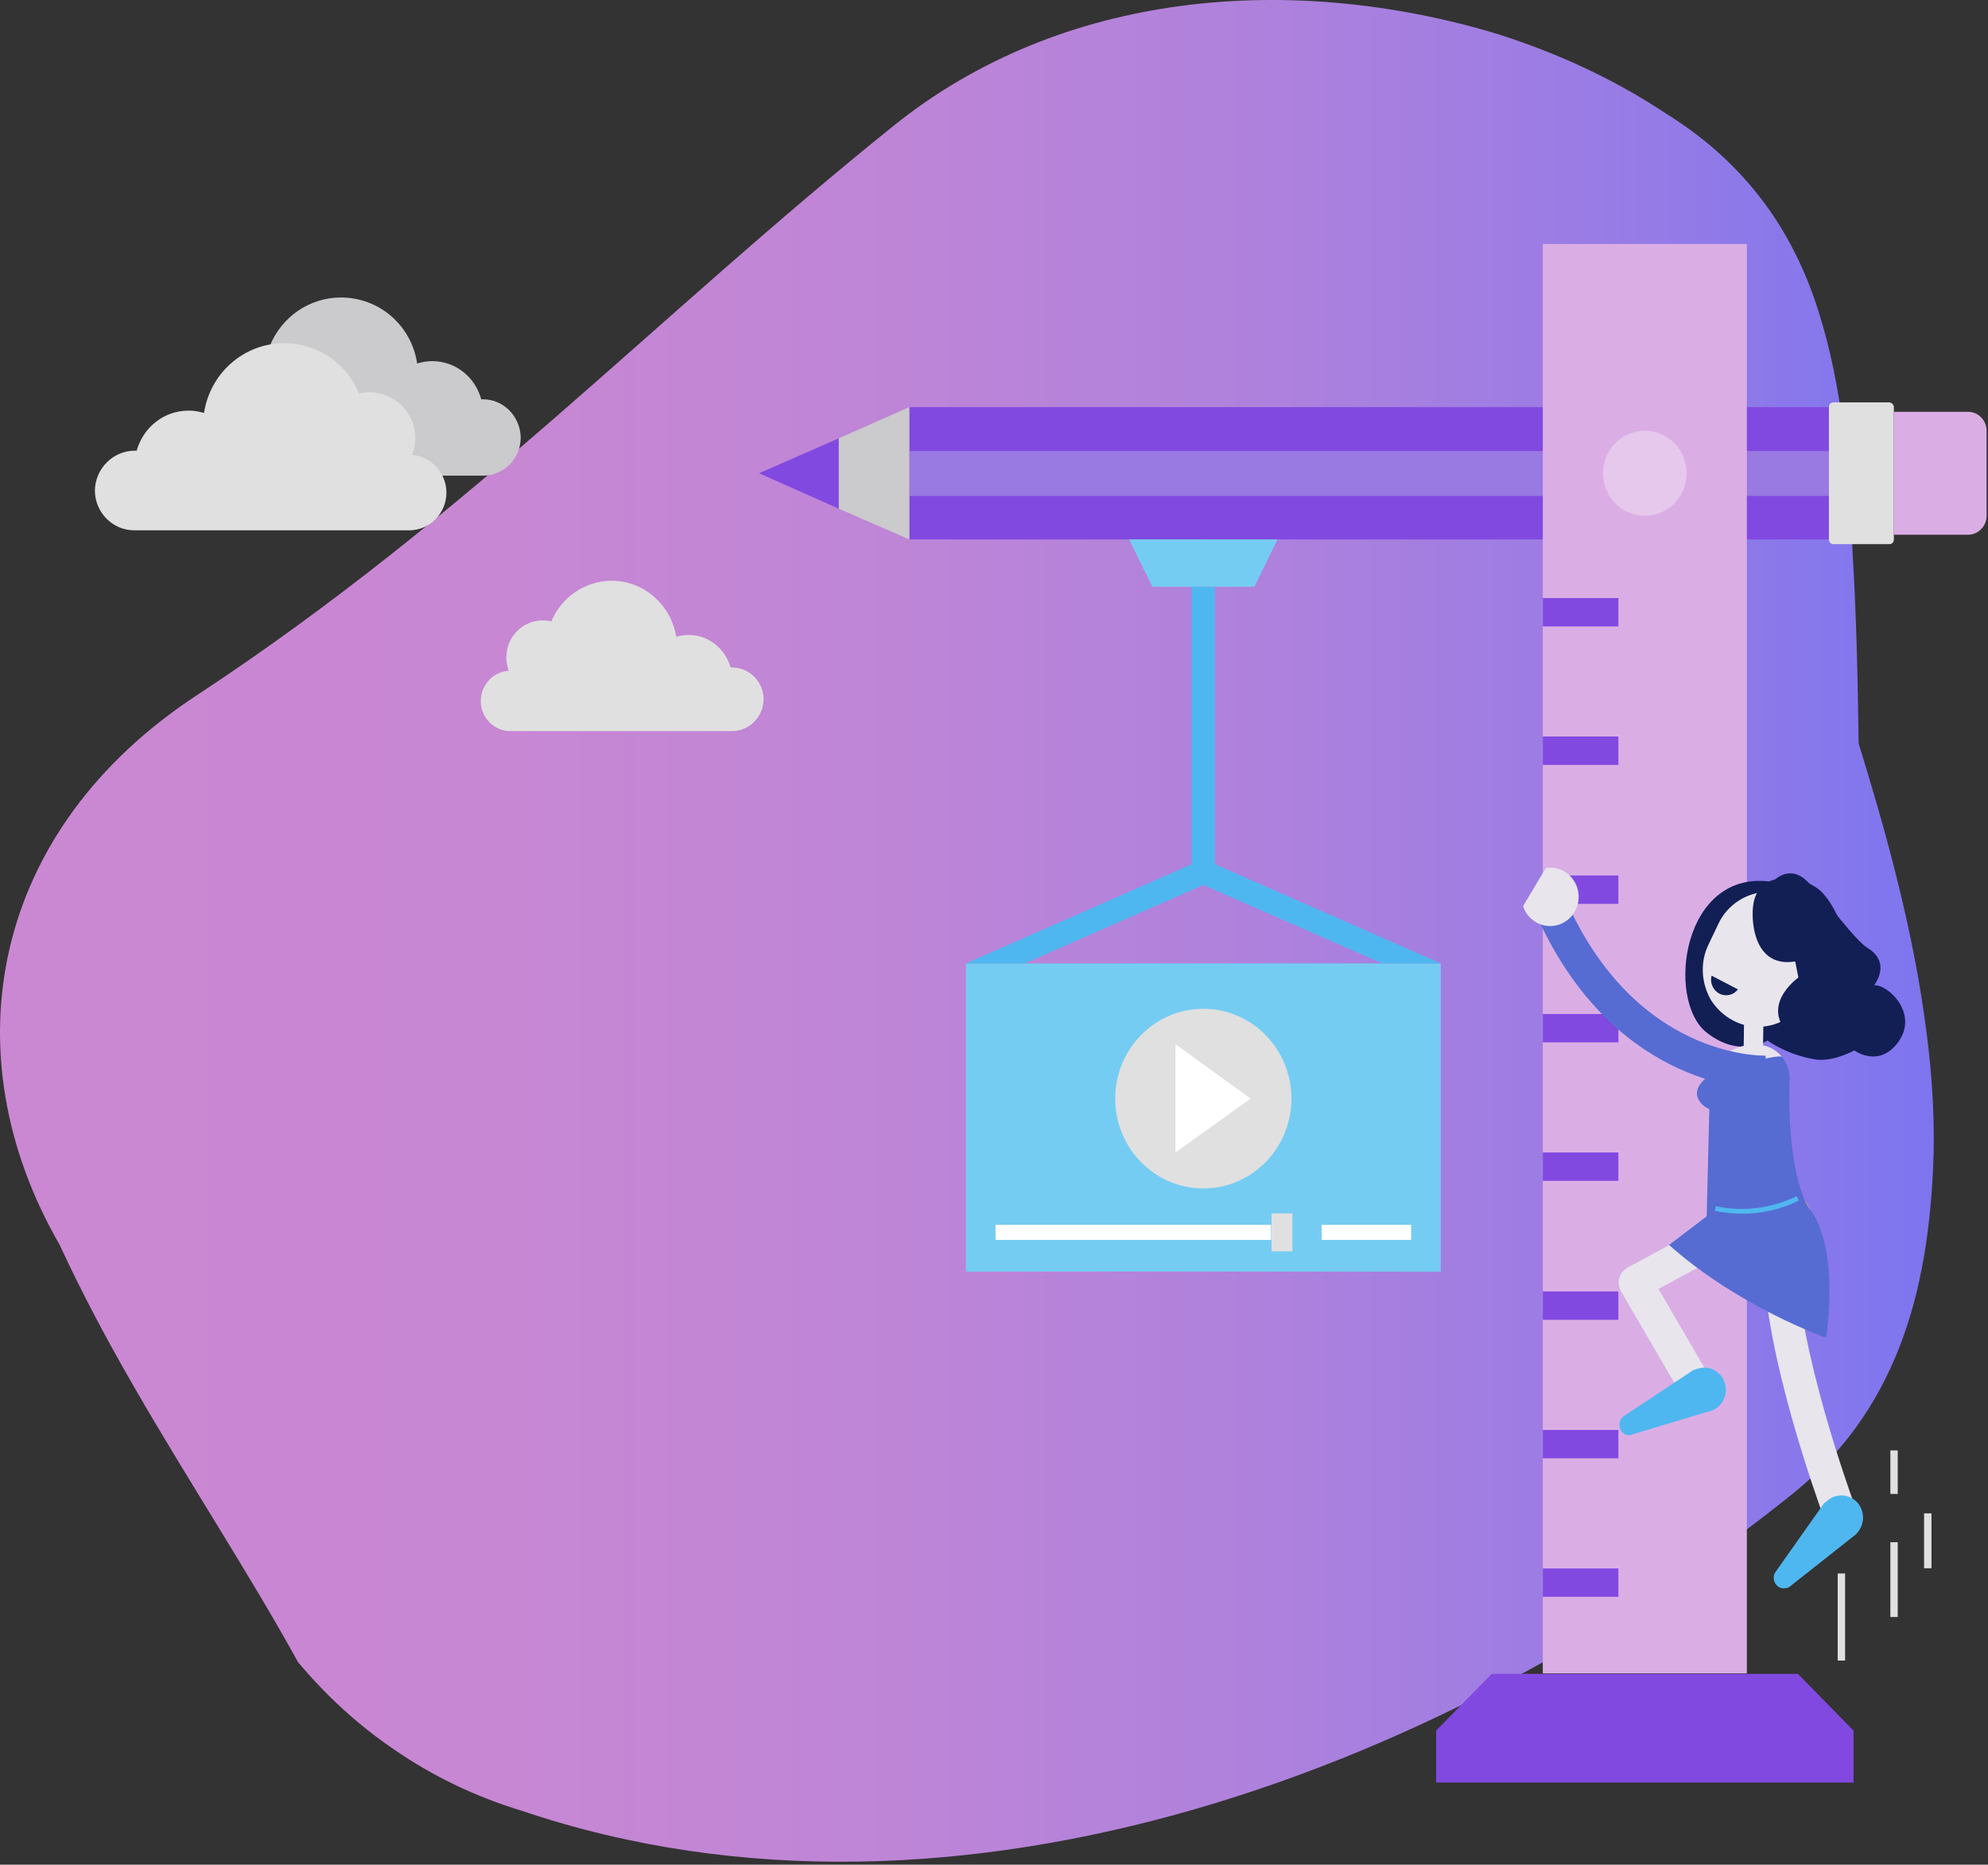 <svg xmlns="http://www.w3.org/2000/svg" viewBox="0 0 370 347">
  <rect x="0" y="0" width="370" height="347" fill="#333333" stroke="none"/>
  <defs>
    <linearGradient id="how-we-work-1-a" x1=".014%" x2="100.012%" y1="50.009%" y2="50.009%">
      <stop offset="0%" stop-color="#CB88D2"/>
      <stop offset="26.69%" stop-color="#C887D3"/>
      <stop offset="47.83%" stop-color="#BE85D7"/>
      <stop offset="67.05%" stop-color="#AD81DD"/>
      <stop offset="85.02%" stop-color="#967BE6"/>
      <stop offset="100%" stop-color="#7C75F0"/>
    </linearGradient>
  </defs>
  <g fill="none" fill-rule="evenodd">
    <path fill="url(#how-we-work-1-a)" fill-rule="nonzero" d="M345.925,138.339 C350.75,153.978 355.575,171.199 358.074,188.595 C359.366,197.294 360.055,205.992 359.883,214.514 C359.194,237.973 354.196,261.08 334.121,277.598 C271.395,328.206 178.684,364.492 97.175,336.992 C88.214,334.268 80.373,330.402 73.48,325.658 C66.587,321.001 60.642,315.466 55.473,309.316 C46.426,292.886 35.138,275.753 25.057,258.269 C19.974,249.483 15.235,240.609 11.099,231.647 C-9.407,196.151 -1.911,154.418 37.034,129.114 C87.18,96.078 122.334,58.738 166.191,23.506 C197.554,-1.798 240.204,-5.137 278.288,6.197 C289.489,9.711 300.345,14.632 310.34,21.309 C317.836,25.966 323.781,31.589 328.348,37.739 C332.914,43.889 336.188,50.742 338.429,57.859 C342.909,71.917 344.201,87.292 344.805,103.019 C345.494,114.265 345.752,126.039 345.925,138.339 Z"/>
    <g fill-rule="nonzero" transform="translate(17.66 54.66)">
      <path fill="#CBCACC" d="M72.253,19.647 C72.166,19.647 71.993,19.647 71.907,19.647 C70.784,15.524 67.154,12.542 62.746,12.542 C61.795,12.542 60.844,12.718 59.98,12.981 C58.943,5.964 52.98,0.702 45.806,0.702 C39.843,0.702 34.744,4.385 32.583,9.648 L32.583,33.855 L72.253,33.855 C76.142,33.855 79.253,30.698 79.253,26.751 C79.167,22.804 76.056,19.647 72.253,19.647 Z"/>
      <path fill="#E0E0E0" d="M7.433 29.207C7.519 29.207 7.692 29.207 7.778 29.207 8.988 24.909 12.791 21.752 17.458 21.752 18.495 21.752 19.446 21.927 20.31 22.19 21.434 14.823 27.657 9.209 35.262 9.209 41.571 9.209 46.93 13.068 49.177 18.594 49.782 18.419 50.473 18.331 51.165 18.331 55.832 18.331 59.634 22.19 59.634 26.926 59.634 27.979 59.462 29.031 59.029 29.996 62.573 30.259 65.425 33.329 65.425 37.013 65.425 40.872 62.314 44.029 58.511 44.029L7.346 44.029C3.284 44.029 5.68434189e-14 40.696 5.68434189e-14 36.574.086 32.54 3.371 29.207 7.433 29.207zM118.578 69.552C118.491 69.552 118.405 69.552 118.318 69.552 117.368 66.132 114.256 63.5 110.54 63.5 109.762 63.5 108.984 63.588 108.206 63.851 107.256 57.975 102.243 53.414 96.193 53.414 91.18 53.414 86.772 56.571 84.958 60.957 84.439 60.869 83.92 60.781 83.402 60.781 79.599 60.781 76.574 63.851 76.574 67.71 76.574 68.587 76.747 69.377 77.006 70.166 74.154 70.342 71.821 72.797 71.821 75.779 71.821 78.937 74.327 81.393 77.352 81.393L118.578 81.393C121.862 81.393 124.455 78.674 124.455 75.429 124.455 72.271 121.862 69.552 118.578 69.552z"/>
    </g>
    <g fill-rule="nonzero" transform="translate(141.273 45.41)">
      <g transform="translate(0 29.027)">
        <polygon fill="#8149E0" points="27.965 1.319 199.122 1.319 199.122 25.948 27.965 25.948"/>
        <polygon fill="#9979E2" points="27.965 9.5 199.122 9.5 199.122 17.856 27.965 17.856"/>
        <path fill="#E0E0E0" d="M210.343,0.44 L199.985,0.44 C199.467,0.44 199.122,0.792 199.122,1.319 L199.122,25.948 C199.122,26.476 199.467,26.828 199.985,26.828 L210.343,26.828 C210.861,26.828 211.206,26.476 211.206,25.948 L211.206,1.319 C211.206,0.88 210.774,0.44 210.343,0.44 Z"/>
        <path fill="#DAAEE5" d="M225.016,2.199 L211.206,2.199 L211.206,25.069 L225.016,25.069 C226.915,25.069 228.468,23.485 228.468,21.55 L228.468,5.717 C228.468,3.782 226.915,2.199 225.016,2.199 Z"/>
        <polygon fill="#8149E0" points="0 13.634 14.846 20.231 14.846 7.125"/>
        <polygon fill="#CBCACC" points="27.965 1.319 14.846 7.125 14.846 20.231 27.965 25.948"/>
      </g>
      <g transform="translate(126.016)">
        <path fill="#8149E0" d="M67.323,266.079 L10.357,266.079 C6.301,270.213 4.057,272.5 0,276.635 L0,286.31 L77.681,286.31 L77.681,276.635 C73.624,272.5 71.38,270.213 67.323,266.079 Z"/>
        <polygon fill="#DAAEE5" points="19.852 0 57.829 0 57.829 265.991 19.852 265.991"/>
        <g fill="#8149E0" transform="translate(19.852 65.09)">
          <polygon points="0 181.374 14.069 181.374 14.069 186.651 0 186.651"/>
          <polygon points="0 155.601 14.069 155.601 14.069 160.879 0 160.879"/>
          <polygon points="0 129.829 14.069 129.829 14.069 135.107 0 135.107"/>
          <polygon points="0 103.969 14.069 103.969 14.069 109.246 0 109.246"/>
          <polygon points="0 78.197 14.069 78.197 14.069 83.474 0 83.474"/>
          <polygon points="0 52.424 14.069 52.424 14.069 57.702 0 57.702"/>
          <polygon points="0 26.564 14.069 26.564 14.069 31.842 0 31.842"/>
          <polygon points="0 .792 14.069 .792 14.069 6.069 0 6.069"/>
        </g>
        <ellipse cx="38.84" cy="42.661" fill="#E6C8ED" rx="7.768" ry="7.916"/>
      </g>
      <g transform="translate(37.977 54.535)">
        <g transform="translate(0 79.164)">
          <polygon fill="#75CCF2" points=".518 .176 88.902 .176 88.902 57.526 .518 57.526"/>
          <polygon fill="#FFF" points="6.042 48.818 57.311 48.818 57.311 51.633 6.042 51.633"/>
          <polygon fill="#FFF" points="66.719 48.818 83.378 48.818 83.378 51.633 66.719 51.633"/>
          <rect width="3.884" height="7.037" x="57.398" y="46.707" fill="#E0E0E0"/>
          <ellipse cx="44.71" cy="25.333" fill="#E0E0E0" rx="16.399" ry="16.712"/>
          <polygon fill="#FFF" points="39.531 15.217 39.531 35.36 53.514 25.333"/>
        </g>
        <polygon fill="#75CCF2" points="58.52 .44 30.9 .44 35.215 9.236 54.204 9.236"/>
        <polygon fill="#4FB7EF" points="46.868 60.868 46.868 9.236 42.552 9.236 42.552 60.868 .518 79.34 11.48 79.34 44.71 64.739 78.026 79.34 88.902 79.34"/>
      </g>
    </g>
    <g fill-rule="nonzero" transform="translate(283.386 161.455)">
      <path fill="#E8E5ED" d="M55.715 119.99C55.286 118.756 44.882 90.306 44.882 72.953L51.072 72.953C51.072 89.249 61.39 117.523 61.476 117.787L55.715 119.99zM28.632 96.559L18.314 78.855C17.884 78.15 17.798 77.181 17.97 76.388 18.228 75.596 18.744 74.891 19.518 74.451L36.112 65.466 38.949 71.015 25.278 78.414 33.962 93.3 28.632 96.559z"/>
      <path fill="#121F55" d="M58.639,9.005 C58.639,9.005 54.598,3.984 52.706,2.311 C49.353,-0.684 46.516,2.663 46.516,2.663 C29.749,0.02 26.568,24.596 34.22,30.673 C40.411,35.606 45.57,32.171 45.57,32.171 C45.57,32.171 49.095,34.813 54.426,35.694 C57.779,36.223 61.734,34.02 61.734,34.02 C61.734,34.02 66.377,37.456 69.988,32.347 C73.599,27.238 68.269,21.865 65.431,21.865 C65.431,21.865 68.784,17.725 64.142,14.906 C62.422,13.849 58.639,9.005 58.639,9.005 Z"/>
      <path fill="#E8E5ED" d="M37.831,39.482 C36.714,38.865 35.768,37.103 37.144,35.518 C38.433,33.932 40.497,33.052 42.732,32.963 L43.334,32.963 C45.312,32.875 47.031,33.756 48.235,35.166 C47.289,38.16 40.927,40.715 37.831,39.482 Z"/>
      <path fill="#E8E5ED" d="M41.271,28.471 L41.185,31.026 L41.099,35.782 L44.71,35.87 L44.796,29.792 L44.882,27.414 C43.764,28.119 42.56,28.559 41.271,28.471 Z"/>
      <path fill="#E8E5ED" d="M41.271,28.471 L41.185,31.026 C42.474,30.849 44.022,30.233 44.796,29.264 L44.796,27.326 C43.764,28.119 42.56,28.559 41.271,28.471 Z"/>
      <path fill="#E8E5ED" d="M39.207,28.471 C42.216,30.057 45.656,29.969 48.493,28.471 C50.471,27.502 52.104,25.829 53.136,23.715 L54.942,19.927 C56.317,17.197 56.403,14.202 55.457,11.559 C54.598,9.093 52.792,6.891 50.385,5.658 C48.751,4.777 47.031,4.425 45.312,4.513 C41.701,4.689 38.175,6.803 36.456,10.414 L34.65,14.202 C32.931,17.637 33.274,21.601 35.08,24.684 C36.026,26.181 37.488,27.59 39.207,28.471 Z"/>
      <path fill="#121F55" d="M50.729,17.461 C43.248,18.694 42.474,10.414 42.904,7.067 C43.764,-0.068 52.878,1.342 55.973,4.865 C57.951,7.067 61.39,12.969 59.928,20.368 C58.467,27.767 51.072,32.347 51.072,32.347 C42.99,26.269 51.33,20.456 51.33,20.456 L50.729,17.461 Z"/>
      <path fill="#F7B75D" d="M34.564,65.114 C33.36,70.575 36.714,75.948 42.045,77.269 C47.375,78.502 52.62,75.067 53.91,69.606 C55.114,64.145 51.76,58.772 46.43,57.451 C41.099,56.217 35.768,59.653 34.564,65.114 Z"/>
      <path fill="#121F55" d="M40.067,22.658 C39.293,23.715 37.831,24.067 36.628,23.45 C35.424,22.834 34.822,21.425 35.166,20.103 L40.067,22.658 Z"/>
      <path fill="#566CD3" d="M27.256 70.223C40.325 81.85 56.489 87.487 56.489 87.487 56.489 87.487 59.241 70.487 53.136 63.176 50.041 59.476 34.306 64.85 34.306 64.85L27.256 70.223zM32.587 41.155C31.899 43.093 33.79 44.943 35.768 45.207 37.745 45.383 39.551 43.974 39.723 41.948 39.981 39.922 36.972 35.518 35.854 37.191 34.822 38.865 33.189 39.57 32.587 41.155z"/>
      <path fill="#566CD3" d="M48.235,35.166 C49.095,36.223 49.611,37.456 49.697,38.953 C49.697,38.953 48.837,55.601 53.222,63.264 C55.114,66.523 34.22,66.435 34.22,66.435 L34.822,41.86 C34.736,39.394 35.596,37.191 37.144,35.518 C37.23,39.217 44.71,34.813 48.235,35.166 Z"/>
      <path fill="#566CD3" d="M45.054,41.243 C41.357,41.243 16.336,40.01 2.407,8.476 L7.996,5.922 C20.979,35.342 44.194,34.989 45.226,34.989 L45.398,41.331 C45.398,41.243 45.312,41.243 45.054,41.243 Z"/>
      <path fill="#E8E5ED" d="M7.91,0.813 C6.792,0.108 5.503,-0.156 4.299,0.108 L0.086,7.155 C0.43,8.3 1.204,9.357 2.321,10.062 C4.815,11.647 8.082,10.855 9.63,8.3 C11.177,5.746 10.404,2.399 7.91,0.813 Z"/>
      <g fill="#4FB7EF" transform="translate(17.196 92.508)">
        <path d="M12.725,5.813 C13.327,8.016 15.562,9.249 17.712,8.632 C19.862,8.016 21.065,5.725 20.463,3.523 C19.862,1.321 17.626,0.088 15.477,0.705 C13.327,1.321 12.123,3.611 12.725,5.813 Z"/>
        <path d="M3.009,13.036 L17.626,8.632 C19.174,8.192 20.033,6.518 19.604,4.933 C19.174,3.347 16.164,0.528 14.617,0.969 L1.72,9.513 C0.258,10.482 0.688,12.772 2.321,13.124 C2.579,13.124 2.837,13.124 3.009,13.036 Z"/>
      </g>
      <g fill="#4FB7EF" transform="translate(46.43 116.29)">
        <path d="M9.716,7.223 C11.091,8.984 13.585,9.337 15.391,7.927 C17.11,6.518 17.454,3.964 16.078,2.114 C14.703,0.352 12.209,3.33066907e-16 10.404,1.409 C8.684,2.819 8.34,5.373 9.716,7.223 Z"/>
        <path d="M3.267,17.529 L15.305,8.016 C16.594,7.047 16.852,5.109 15.82,3.788 C14.875,2.466 11.006,0.969 9.716,1.938 L0.688,14.71 C-0.344,16.119 0.86,18.145 2.493,17.793 C2.837,17.793 3.009,17.705 3.267,17.529 Z"/>
      </g>
      <path fill="#4FB7EF" d="M40.841,64.409 C39.293,64.409 37.574,64.233 35.768,63.881 L35.94,63 C44.366,64.85 50.901,61.15 50.986,61.15 L51.416,61.943 C51.244,62.031 46.945,64.409 40.841,64.409 Z"/>
      <polygon fill="#E0E0E0" points="74.717 120.166 76.093 120.166 76.093 130.383 74.717 130.383"/>
      <polygon fill="#E0E0E0" points="58.639 131.352 60.014 131.352 60.014 147.56 58.639 147.56"/>
      <polygon fill="#E0E0E0" points="68.441 125.539 69.816 125.539 69.816 139.456 68.441 139.456"/>
      <polygon fill="#E0E0E0" points="68.441 108.451 69.816 108.451 69.816 116.554 68.441 116.554"/>
    </g>
  </g>
</svg>
